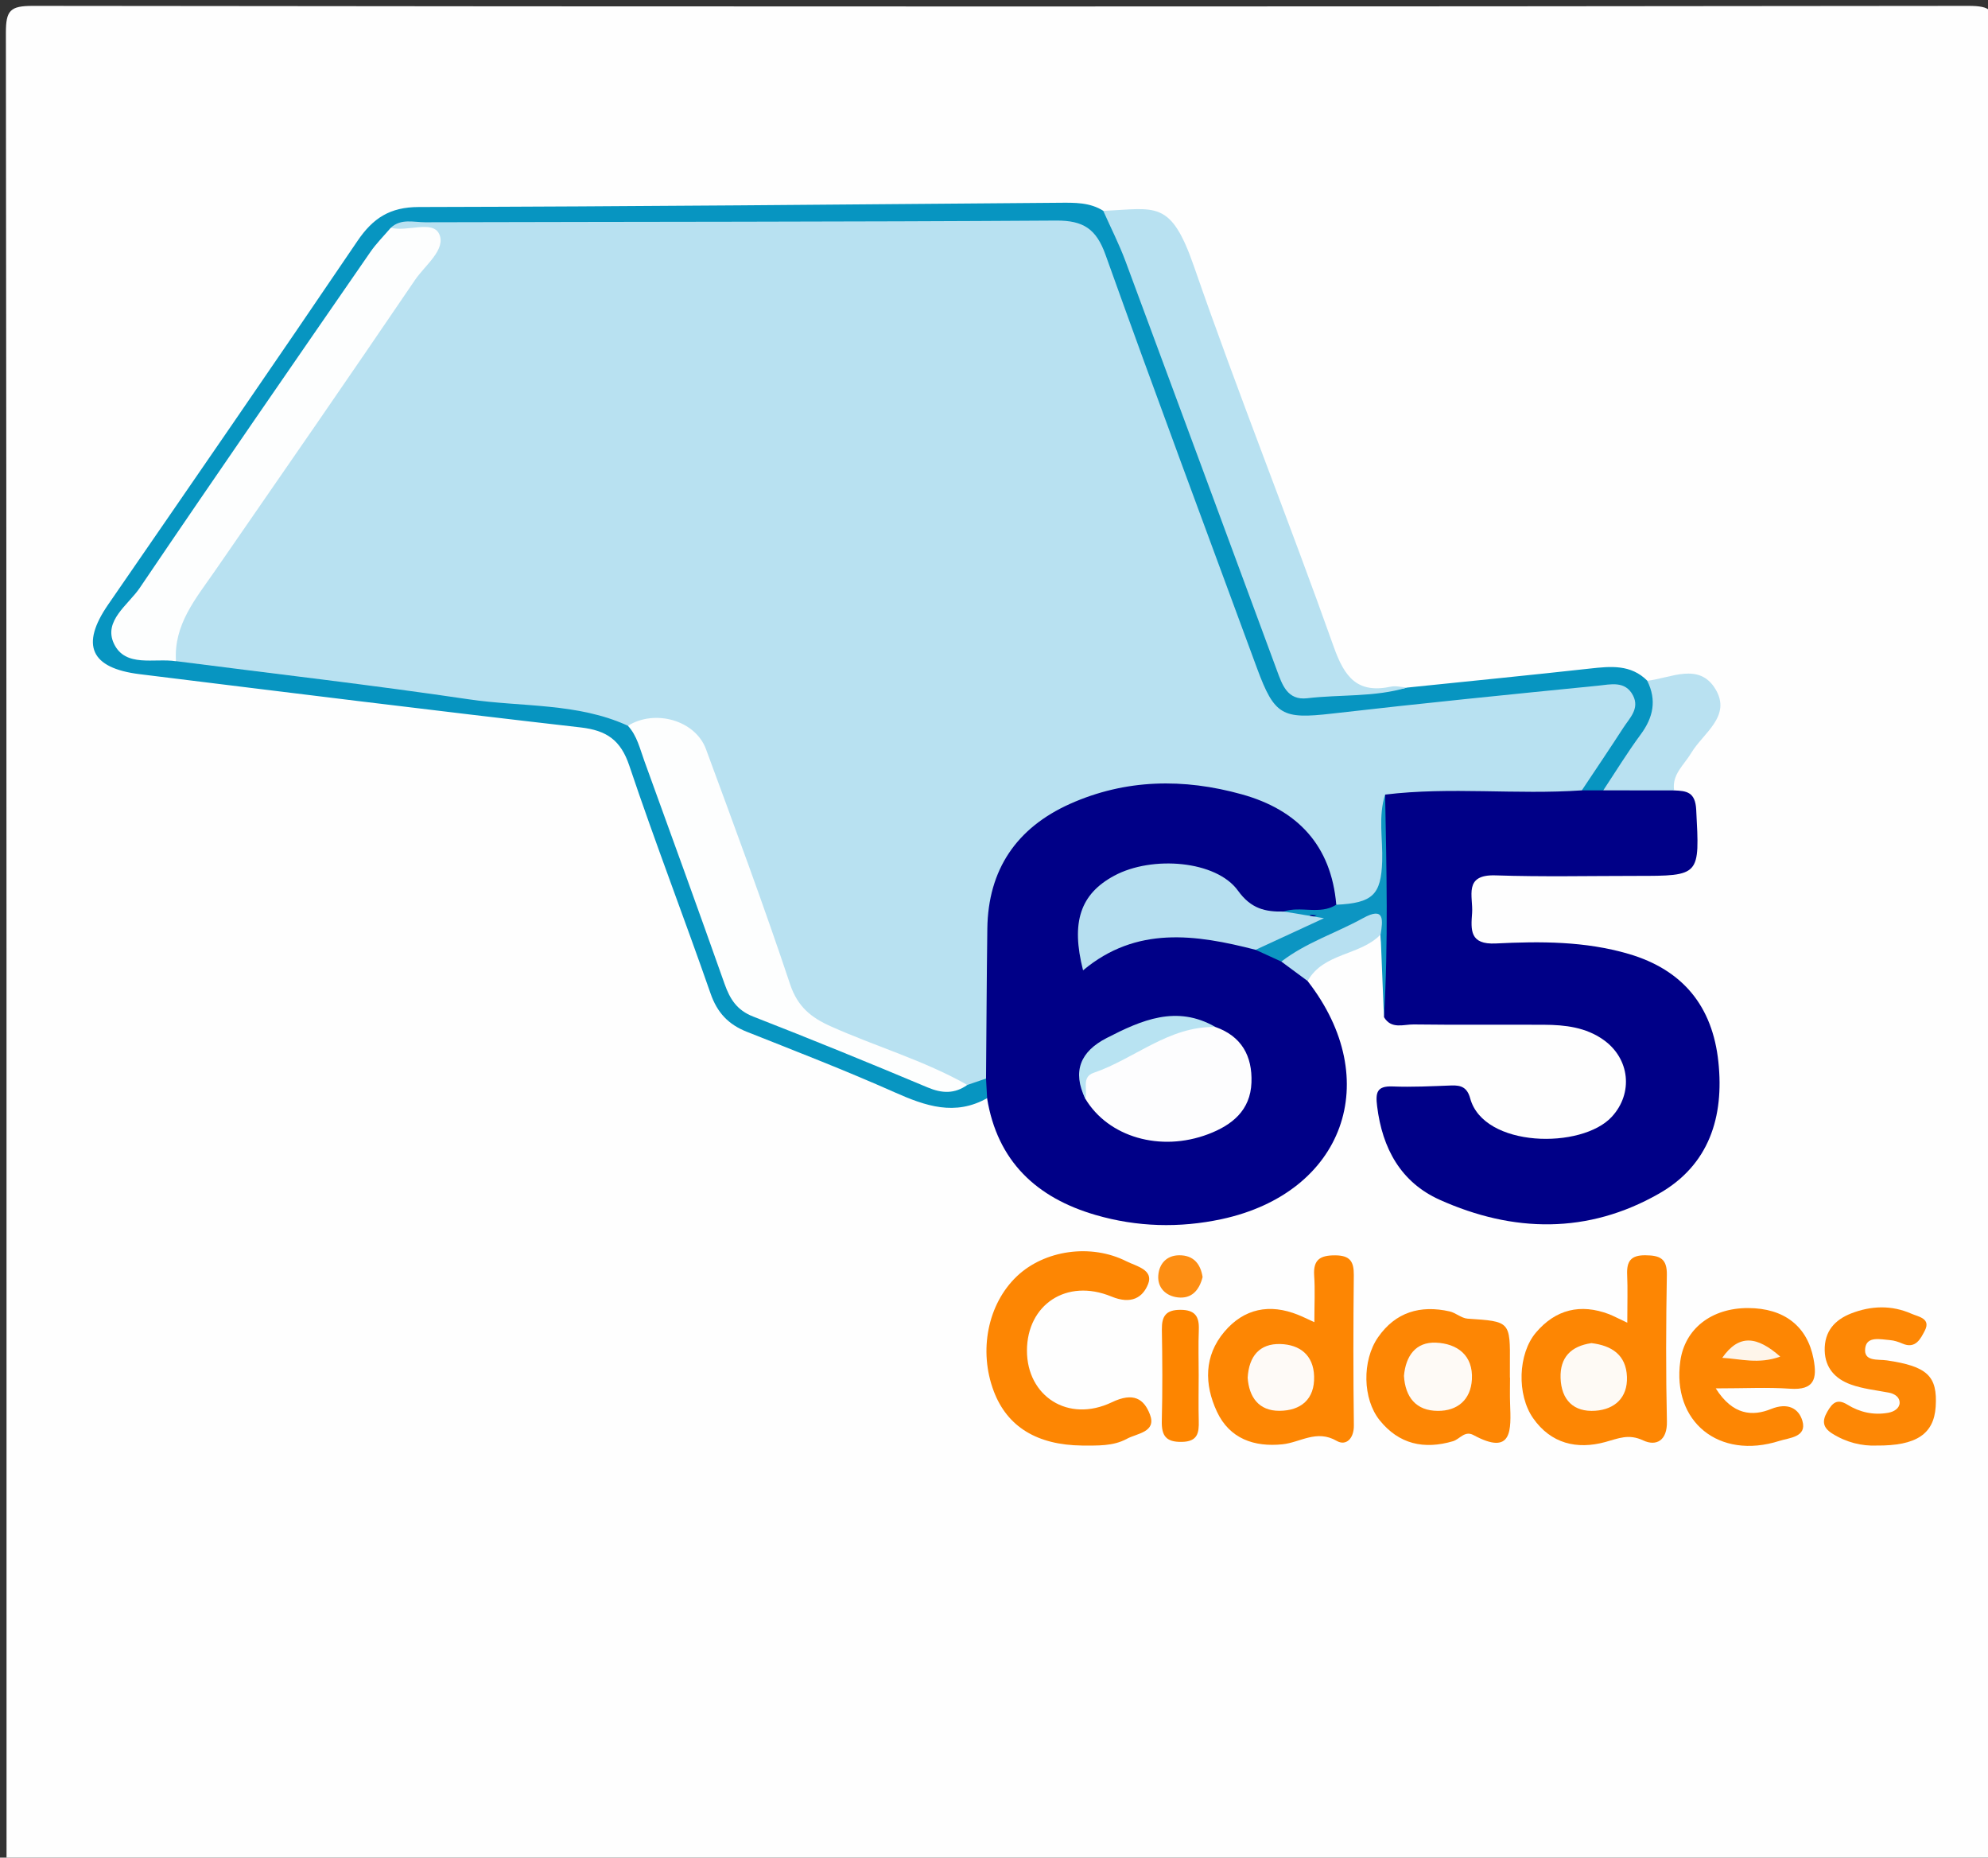<?xml version="1.0" encoding="utf-8"?>
<!-- Generator: Adobe Illustrator 23.0.3, SVG Export Plug-In . SVG Version: 6.00 Build 0)  -->
<svg version="1.1" id="Camada_1" xmlns="http://www.w3.org/2000/svg" xmlns:xlink="http://www.w3.org/1999/xlink" x="0px" y="0px"
	 viewBox="0 0 304 284" style="enable-background:new 0 0 304 284;" xml:space="preserve">
<rect x="0" y="0" width="304" height="284" fill="#333333" stroke="none"/>
<style type="text/css">
	.st0{fill:#FEFEFE;}
	.st1{fill:#000087;}
	.st2{fill:#0795C1;}
	.st3{fill:#B8E1F1;}
	.st4{fill:#FD8603;}
	.st5{fill:#FD8604;}
	.st6{fill:#FD8705;}
	.st7{fill:#B9E1F1;}
	.st8{fill:#FD8500;}
	.st9{fill:#0C95C2;}
	.st10{fill:#B7E0F1;}
	.st11{fill:#FD8E13;}
	.st12{fill:#FDFDFE;}
	.st13{fill:#B6DFF0;}
	.st14{fill:#B8E3F2;}
	.st15{fill:#FDFEFE;}
	.st16{fill:#FEFAF7;}
	.st17{fill:#FEFAF5;}
	.st18{fill:#FEFAF6;}
	.st19{fill:#FEF5EA;}
</style>
<g>
	<g>
		<path class="st0" d="M1,285C1,191.67,1.02,98.33,0.9,5c0-3.42,0.67-4.1,4.1-4.1c98.67,0.12,197.33,0.12,296,0
			c3.42,0,4.1,0.67,4.1,4.1c-0.12,92-0.12,184,0,276c0,3.42-0.67,4.1-4.1,4.1C201,284.98,101,285,1,285z"/>
		<path class="st1" d="M199.96,149.99c11.79,15.13,5.56,32.38-13.17,36.4c-6.46,1.38-12.93,1.2-19.25-0.64
			c-9.03-2.62-15.04-8.22-16.6-17.87c-0.84-0.9-1.17-1.99-1.26-3.18c-0.24-6.98-0.12-13.97-0.09-20.95
			c0.04-11.85,5.47-19.64,16.66-23.23c9.5-3.05,19.04-2.93,28.25,1.28c7.36,3.37,11.03,9.5,10.19,16.5
			c-2.05,2.95-5.19,1.78-7.94,2.1c-3.3,0.17-6.01-0.78-8.49-3.24c-4.26-4.21-11.98-4.87-17.2-2c-4.33,2.37-5.07,6.25-4.61,11.09
			c7.97-5.61,16.41-4.98,25.02-2.31c1.58,0.63,3.2,1.18,4.64,2.11C197.64,147.1,199.35,148.01,199.96,149.99z"/>
		<path class="st1" d="M256,120.84c1.91,0.08,3.24,0.23,3.38,2.95c0.53,10.13,0.68,10.12-9.19,10.12c-7.16,0-14.33,0.16-21.49-0.08
			c-4.97-0.17-3.41,3.24-3.59,5.75c-0.19,2.59-0.39,4.86,3.63,4.66c6.8-0.34,13.65-0.36,20.32,1.6c8.31,2.44,12.82,8.04,13.71,16.5
			c0.89,8.41-1.41,15.77-9.07,20.14c-10.89,6.22-22.32,5.99-33.56,0.94c-5.93-2.67-8.76-7.85-9.55-14.27
			c-0.26-2.07-0.09-3.15,2.37-3.05c2.99,0.12,5.99-0.04,8.99-0.15c1.5-0.05,2.41,0.3,2.87,1.98c2.07,7.56,17.08,7.81,21.67,2.79
			c3.29-3.59,2.75-8.88-1.28-11.74c-2.72-1.93-5.86-2.29-9.05-2.31c-6.66-0.04-13.33,0.04-19.99-0.05c-1.54-0.02-3.4,0.78-4.53-1.11
			c0.29-9.48-1.62-18.88-1.04-28.37c0.13-2.14-0.28-4.36,1.09-6.29c1.99-1.59,4.38-1.4,6.69-1.41c7.66-0.04,15.32-0.07,22.97,0
			c1.25,0.2,2.51,0.04,3.76,0.09C248.75,119.89,252.59,118.55,256,120.84z"/>
		<path class="st2" d="M245.17,120.83c-1.09,0-2.19,0-3.28,0c-0.49-3.19,1.94-5.14,3.21-7.59c0.94-1.82,3.41-3.52,1.84-5.71
			c-1.22-1.71-3.69-1.06-5.66-0.86c-12.08,1.21-24.15,2.44-36.21,3.87c-9.03,1.07-11.24-0.31-14.51-8.95
			c-6.9-18.2-13.18-36.63-20.27-54.76c-5.06-12.92-2.67-11.31-16.01-11.36c-29.29-0.11-58.57,0.06-87.86-0.08
			c-1.65-0.01-3.34-0.2-4.92,0.46c-4.26,2.17-6.05,6.53-8.55,10.13C42.1,61.64,31.39,77.41,20.52,93.06
			c-3.01,4.33-2.16,6.07,3.14,6.69c1.48,0.17,2.98,0.18,4.44,0.58c16.05,1.22,31.92,3.94,47.9,5.69c4.45,0.49,8.9,0.96,13.34,1.53
			c2.34,0.3,4.59,0.72,6.52,2.16c2.52,1.91,3.47,4.75,4.45,7.58c3.51,10.18,7.32,20.26,10.79,30.46c1.28,3.76,3.6,6.03,7.28,7.51
			c7.53,3.04,15.09,6.02,22.53,9.26c2.05,0.89,4.07,1.42,6.23,0.47c1.21-0.34,2.41-0.94,3.64-0.09c0.06,1,0.11,1.99,0.17,2.99
			c-4.9,2.76-9.41,1.21-14.11-0.88c-7.44-3.31-15.05-6.26-22.62-9.26c-2.84-1.12-4.55-2.93-5.57-5.88
			c-4.05-11.63-8.49-23.12-12.41-34.79c-1.32-3.94-3.47-5.41-7.46-5.87c-22.49-2.57-44.96-5.37-67.43-8.14
			c-7.53-0.93-9.06-4.47-4.82-10.63c12.76-18.51,25.53-37,38.14-55.61c2.37-3.49,4.96-5.17,9.36-5.18
			c32.65-0.07,65.3-0.39,97.95-0.65c2.34-0.02,4.67-0.08,6.75,1.24c3.43,1.2,3.57,4.59,4.61,7.25c7.34,18.93,14.2,38.03,21.05,57.13
			c2.12,5.91,4.59,10.12,11.89,8.87c2.88-0.49,5.94,0.41,8.89-0.37c9.32-0.96,18.65-1.88,27.97-2.91c3.17-0.35,6.25-0.66,8.77,1.87
			c1.97,1.44,2.78,3.52,1.69,5.59C251.4,113.81,249.47,118.24,245.17,120.83z"/>
		<path class="st3" d="M215.15,105.12c-4.98,1.49-10.17,1.03-15.25,1.63c-3.05,0.36-3.84-2.09-4.65-4.29
			c-7.71-20.84-15.4-41.69-23.14-62.52c-0.98-2.63-2.26-5.14-3.4-7.7c8.05-0.35,10.3-1.79,13.87,8.49
			c6.77,19.53,14.47,38.73,21.39,58.21c1.65,4.63,3.61,7.12,8.72,6.04C213.46,104.81,214.33,105.06,215.15,105.12z"/>
		<path class="st4" d="M200.99,202.14c0-2.8,0.12-4.97-0.03-7.11c-0.17-2.47,0.93-3.12,3.23-3.11c2.22,0.02,2.85,0.91,2.83,3
			c-0.08,7.66-0.09,15.32,0.01,22.98c0.03,2.06-1.22,3.2-2.62,2.39c-3.09-1.79-5.56,0.24-8.31,0.52c-4.3,0.44-8.07-0.84-10.01-4.99
			c-1.95-4.18-1.98-8.53,1.13-12.21c2.99-3.55,6.92-4.36,11.29-2.59C199.1,201.25,199.67,201.54,200.99,202.14z"/>
		<path class="st4" d="M248.84,202.22c0-3.01,0.08-5.17-0.02-7.32c-0.09-2.03,0.52-3.01,2.78-2.99c2.2,0.02,3.34,0.47,3.29,3.02
			c-0.13,7.46-0.16,14.92,0.01,22.38c0.07,2.94-1.64,3.84-3.62,2.91c-2.25-1.06-3.8-0.3-5.83,0.25c-4.31,1.17-8.28,0.25-11.01-3.65
			c-2.51-3.59-2.33-9.83,0.43-13.09c3.01-3.55,6.82-4.47,11.19-2.81C246.79,201.21,247.49,201.59,248.84,202.22z"/>
		<path class="st4" d="M165.47,221c-6.89-0.08-11.44-2.87-13.5-8.29c-2.36-6.22-0.92-13.36,3.53-17.59
			c4.2-3.99,11.3-5.05,16.77-2.28c1.45,0.73,4.16,1.27,3.3,3.46c-0.82,2.08-2.58,3.17-5.61,1.92c-6.89-2.84-12.9,1.27-12.92,8.25
			c-0.01,6.97,6.28,11.12,12.99,7.91c3.28-1.57,4.9-0.54,5.82,1.88c1.03,2.71-1.99,2.87-3.53,3.71
			C170.22,221.12,167.81,221,165.47,221z"/>
		<path class="st5" d="M230.91,210.61c0,1.33-0.04,2.66,0.01,3.99c0.14,3.97,0.43,8.06-5.6,4.8c-1.35-0.73-2.09,0.63-3.14,0.94
			c-4.43,1.3-8.25,0.46-11.2-3.2c-2.62-3.25-2.72-9.12-0.26-12.68c2.68-3.87,6.48-4.97,10.94-3.97c0.95,0.21,1.81,1.04,2.75,1.11
			c6.53,0.43,6.53,0.39,6.48,7.02c-0.01,0.66,0,1.33,0,1.99C230.89,210.61,230.9,210.61,230.91,210.61z"/>
		<path class="st4" d="M262.37,212.26c2.61,4.14,5.65,4.29,8.46,3.15c2.56-1.03,4.23-0.09,4.79,1.82c0.73,2.5-2.04,2.58-3.52,3.06
			c-9.24,2.94-16.45-2.93-15.15-12.21c0.69-4.93,4.76-8.11,10.36-8.1c5.56,0.01,9.07,2.82,10.01,7.77c0.59,3.07,0.1,4.82-3.6,4.56
			C270.29,212.07,266.83,212.26,262.37,212.26z"/>
		<path class="st6" d="M286.93,221c-2.19,0.09-4.56-0.45-6.76-1.84c-1.45-0.92-1.56-1.92-0.75-3.32c0.76-1.32,1.48-2.09,3.1-1.08
			c1.88,1.16,4,1.63,6.23,1.23c0.88-0.16,1.71-0.67,1.74-1.51c0.03-0.84-0.73-1.4-1.66-1.57c-1.96-0.37-3.98-0.58-5.83-1.25
			c-2.31-0.84-3.91-2.48-3.97-5.2c-0.06-2.91,1.52-4.67,4.05-5.66c3.06-1.19,6.19-1.29,9.22,0.05c1.05,0.46,3.02,0.71,2.03,2.6
			c-0.62,1.18-1.39,2.85-3.42,1.96c-0.6-0.26-1.26-0.48-1.91-0.53c-1.43-0.11-3.51-0.64-3.77,1.19c-0.31,2.15,1.95,1.71,3.3,1.91
			c6.19,0.91,7.77,2.39,7.47,7.08C295.73,219.23,293.05,221.06,286.93,221z"/>
		<path class="st7" d="M245.17,120.83c1.89-2.85,3.68-5.78,5.71-8.53c1.94-2.62,2.49-5.26,1.01-8.22c3.61-0.4,7.92-2.88,10.43,1.27
			c2.52,4.17-1.89,6.71-3.73,9.81c-1.06,1.78-2.95,3.24-2.59,5.68C252.39,120.84,248.78,120.83,245.17,120.83z"/>
		<path class="st8" d="M183.3,210.25c0,2.32-0.05,4.65,0.01,6.97c0.05,1.85-0.16,3.17-2.57,3.22c-2.44,0.05-3.14-0.93-3.08-3.23
			c0.12-4.64,0.09-9.29,0.01-13.94c-0.03-2.04,0.61-3.02,2.83-3.02c2.22,0,2.9,0.99,2.82,3.03
			C183.23,205.6,183.3,207.92,183.3,210.25z"/>
		<path class="st9" d="M211.81,121.48c0.21,11.35,0.5,22.7-0.18,34.04c-0.17-4.22-0.34-8.43-0.51-12.64
			c-0.61-1.39-0.32-3.24-3.11-1.3c-3.56,2.48-7.5,4.85-12.07,5.43c-1.31-0.6-2.62-1.2-3.94-1.8c1.96-3.12,5.59-3.43,9.37-5.3
			c-0.27,0.09-1.41-0.26-0.96,0.23c0.17,0.19,0.07,0.29-0.31,0.37c-1.48,0.31-3.19,1.41-3.79-1.15c2.6-0.9,5.51,0.56,8.02-1.04
			c4.57-2.06,5.71-5.71,5.49-10.46C209.73,125.77,208.16,122.63,211.81,121.48z"/>
		<path class="st10" d="M195.94,147.01c3.78-2.92,8.36-4.36,12.49-6.64c3.33-1.84,3.04,0.32,2.69,2.5
			c-3.15,3.27-8.71,2.74-11.16,7.11C198.62,149,197.28,148,195.94,147.01z"/>
		<path class="st11" d="M183.9,195.24c-0.51,2-1.66,3.36-3.8,3.11c-1.81-0.21-3.11-1.46-2.98-3.33c0.12-1.77,1.24-3.1,3.21-3.11
			C182.48,191.9,183.58,193.19,183.9,195.24z"/>
		<path class="st3" d="M211.81,121.48c-1.08,3.35-0.34,6.79-0.45,10.19c-0.17,5.1-1.42,6.39-7.02,6.65
			c-0.77-9.09-5.95-14.52-14.45-16.88c-8.87-2.47-17.75-2.35-26.27,1.46c-8.16,3.66-12.53,10.04-12.64,19.1
			c-0.1,7.63-0.13,15.26-0.2,22.89c-0.95,0.33-1.91,0.66-2.86,0.98c-8.57-1.71-16.3-5.62-24.09-9.33c-2.35-1.12-3.41-3.46-4.28-5.91
			c-3.57-10.03-7.53-19.95-10.67-30.11c-2.13-6.89-5.76-10.15-12.85-9.56c-7.75-3.55-16.22-2.84-24.36-4.05
			c-14.88-2.2-29.83-3.91-44.75-5.83c-1.72-3.64-0.43-6.65,1.67-9.72c11.35-16.6,22.95-33.03,34.17-49.73
			c0.99-1.47,2.3-2.81,2.54-4.64c-1.71-1.49-4.28-0.12-5.53-2.18c1.56-1.44,3.49-0.83,5.25-0.83c32.16-0.09,64.32-0.05,96.48-0.26
			c4.18-0.03,6.15,1.29,7.56,5.25c7.56,21.13,15.41,42.16,23.17,63.22c2.66,7.21,3.89,7.77,11.41,6.91
			c13.56-1.56,27.14-2.92,40.72-4.27c1.9-0.19,4.17-0.81,5.36,1.5c1.04,2.02-0.53,3.45-1.49,4.94c-2.08,3.21-4.22,6.38-6.34,9.56
			C231.87,121.53,221.82,120.26,211.81,121.48z"/>
		<path class="st12" d="M185.86,157.01c4.01,1.42,5.66,4.45,5.51,8.5c-0.16,4.26-2.97,6.5-6.6,7.88c-7.33,2.78-15.3,0.45-18.81-5.42
			c-0.76-1.81-1.01-4.05,0.79-4.86C172.88,160.39,178.25,155.1,185.86,157.01z"/>
		<path class="st13" d="M196.32,139.36c1.69,0.28,3.38,0.56,6.14,1.02c-4.06,1.88-7.26,3.36-10.45,4.83
			c-9.18-2.36-18.25-3.68-26.39,3.14c-1.88-7.36-0.42-11.68,4.77-14.47c5.8-3.12,15.61-2.32,18.92,2.29
			C191.31,138.94,193.47,139.42,196.32,139.36z"/>
		<path class="st14" d="M185.86,157.01c-7.15-0.15-12.37,4.88-18.66,7.02c-1.84,0.63-0.85,2.61-1.24,3.94
			c-2.02-4.18-0.75-7.21,3.26-9.27C174.55,155.96,179.91,153.59,185.86,157.01z"/>
		<path class="st15" d="M59.76,34.82c2.53,0.67,6.4-1.2,7.4,0.96c1.09,2.35-2.17,4.78-3.69,7.01C53.36,57.68,43.1,72.49,32.85,87.31
			c-2.91,4.21-6.31,8.17-5.94,13.78c-3.31-0.51-7.72,1.01-9.48-2.67c-1.67-3.5,2.18-5.94,3.94-8.54C33,72.7,44.81,55.65,56.6,38.58
			C57.52,37.23,58.7,36.07,59.76,34.82z"/>
		<path class="st15" d="M96.02,110.96c4.14-2.58,10.31-0.85,11.94,3.58c4.4,11.94,8.84,23.87,12.86,35.94
			c1.15,3.45,3.24,5.1,6.22,6.43c6.91,3.1,14.25,5.2,20.88,8.96c-1.95,1.38-3.86,1.31-6.07,0.38c-8.85-3.72-17.74-7.35-26.69-10.84
			c-2.46-0.96-3.53-2.65-4.35-4.96c-4.03-11.4-8.16-22.76-12.28-34.12C97.85,114.47,97.42,112.48,96.02,110.96z"/>
		<path class="st16" d="M190.79,210.64c0.19-3.3,1.82-5.25,5-5.16c2.98,0.09,5.07,1.7,5.16,4.94c0.11,3.54-2.07,5.25-5.29,5.27
			C192.46,215.71,191,213.56,190.79,210.64z"/>
		<path class="st17" d="M243.36,205.34c3.06,0.37,5.31,1.77,5.43,5.17c0.11,3.17-1.86,4.95-4.81,5.17
			c-3.34,0.25-5.24-1.66-5.34-5.02C238.54,207.53,240.22,205.8,243.36,205.34z"/>
		<path class="st18" d="M214.69,210.35c0.27-3.05,1.8-5.21,4.89-5.08c3.26,0.14,5.71,1.93,5.5,5.63c-0.18,3.1-2.21,4.82-5.21,4.8
			C216.55,215.69,214.89,213.62,214.69,210.35z"/>
		<path class="st19" d="M263.36,207.59c2.59-3.7,5.34-3.29,8.87-0.19C268.92,208.61,266.12,207.74,263.36,207.59z"/>
	</g>
</g>
</svg>
